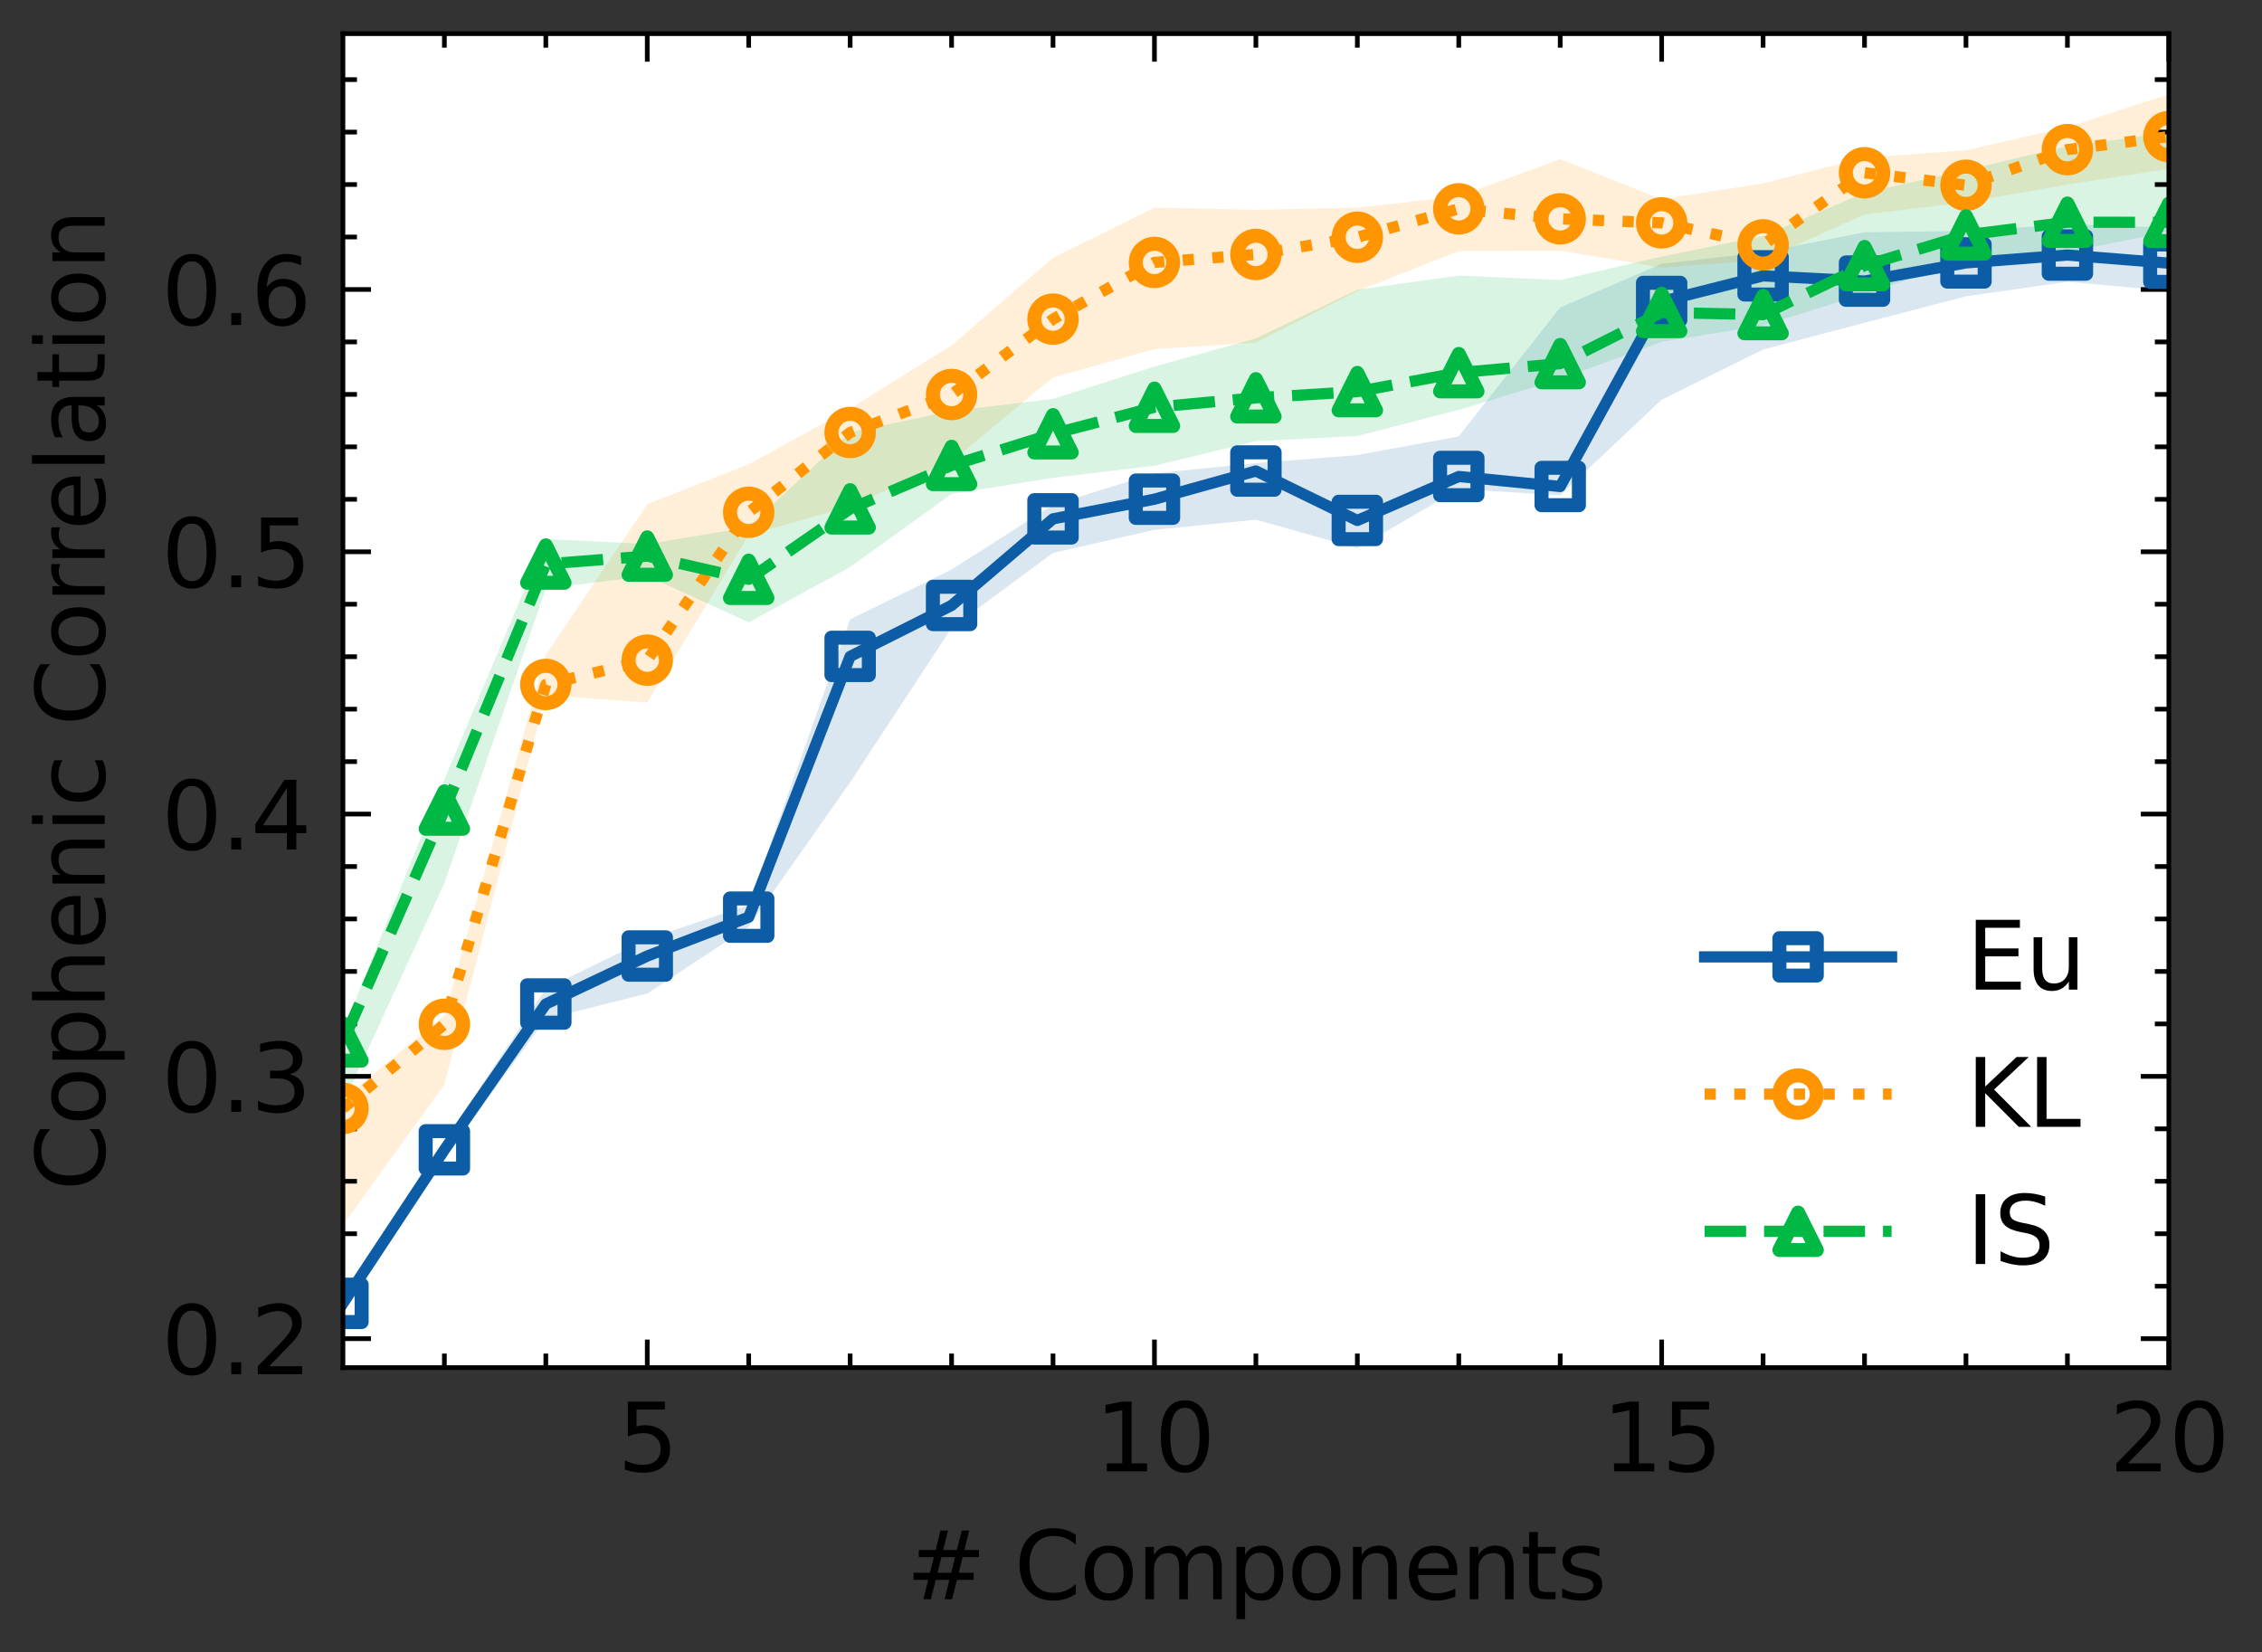 <?xml version="1.0" encoding="utf-8" standalone="no"?>
<!DOCTYPE svg PUBLIC "-//W3C//DTD SVG 1.1//EN"
  "http://www.w3.org/Graphics/SVG/1.1/DTD/svg11.dtd">
<svg height="176.751pt" version="1.1" viewBox="0 0 241.944 176.751" width="241.944pt" xmlns="http://www.w3.org/2000/svg" xmlns:xlink="http://www.w3.org/1999/xlink">
 <rect x="0" y="0" width="241.944" height="176.751" fill="#333333" stroke="none"/>
 <defs>
  <style type="text/css">*{stroke-linecap:butt;stroke-linejoin:round;}</style>
 </defs>
 <g id="figure_1">
  <g id="patch_1">
   <path d="M -0 176.751 
L 241.944 176.751 
L 241.944 0 
L -0 0 
z
" style="fill:none;"/>
  </g>
  <g id="axes_1">
   <g id="patch_2">
    <path d="M 36.681 146.295 
L 231.981 146.295 
L 231.981 3.6 
L 36.681 3.6 
z
" style="fill:#ffffff;"/>
   </g>
   <g id="PolyCollection_1">
    <path clip-path="url(#peface20aa7)" d="M 36.681 139.305 
L 36.681 139.809 
L 47.531 123.806 
L 58.381 109.002 
L 69.231 106.284 
L 80.081 99.125 
L 90.931 83.691 
L 101.781 67.161 
L 112.631 59.143 
L 123.481 56.679 
L 134.331 55.59 
L 145.181 58.644 
L 156.031 52.315 
L 166.881 52.978 
L 177.731 42.758 
L 188.581 37.389 
L 199.431 34.527 
L 210.281 31.695 
L 221.131 30.143 
L 231.981 31.129 
L 231.981 24.344 
L 231.981 24.344 
L 221.131 24.001 
L 210.281 24.708 
L 199.431 24.845 
L 188.581 26.981 
L 177.731 28.219 
L 166.881 32.889 
L 156.031 46.676 
L 145.181 48.683 
L 134.331 49.541 
L 123.481 50.638 
L 112.631 54.009 
L 101.781 60.918 
L 90.931 66.258 
L 80.081 96.811 
L 69.231 100.459 
L 58.381 105.763 
L 47.531 122.067 
L 36.681 139.305 
z
" style="fill:#0c5da5;fill-opacity:0.15;"/>
   </g>
   <g id="PolyCollection_2">
    <path clip-path="url(#peface20aa7)" d="M 36.681 117.612 
L 36.681 131.063 
L 47.531 116.009 
L 58.381 74.367 
L 69.231 75.154 
L 80.081 57.228 
L 90.931 54.153 
L 101.781 49.364 
L 112.631 40.377 
L 123.481 37.344 
L 134.331 36.642 
L 145.181 31.145 
L 156.031 26.85 
L 166.881 26.822 
L 177.731 28.625 
L 188.581 27.805 
L 199.431 22.936 
L 210.281 21.648 
L 221.131 19.747 
L 231.981 18.057 
L 231.981 10.086 
L 231.981 10.086 
L 221.131 13.597 
L 210.281 16.066 
L 199.431 16.86 
L 188.581 19.618 
L 177.731 21.308 
L 166.881 17.021 
L 156.031 20.998 
L 145.181 22.212 
L 134.331 22.44 
L 123.481 22.206 
L 112.631 27.566 
L 101.781 36.944 
L 90.931 43.698 
L 80.081 49.663 
L 69.231 53.937 
L 58.381 70.047 
L 47.531 108.618 
L 36.681 117.612 
z
" style="fill:#ff9500;fill-opacity:0.15;"/>
   </g>
   <g id="PolyCollection_3">
    <path clip-path="url(#peface20aa7)" d="M 36.681 110.303 
L 36.681 118.067 
L 47.531 94.475 
L 58.381 62.97 
L 69.231 61.611 
L 80.081 66.57 
L 90.931 60.665 
L 101.781 52.837 
L 112.631 51.113 
L 123.481 49.82 
L 134.331 47.193 
L 145.181 46.637 
L 156.031 43.844 
L 166.881 40.544 
L 177.731 36.563 
L 188.581 34.812 
L 199.431 31.435 
L 210.281 27.888 
L 221.131 26.968 
L 231.981 24.781 
L 231.981 14.205 
L 231.981 14.205 
L 221.131 15.632 
L 210.281 18.189 
L 199.431 20.612 
L 188.581 25.237 
L 177.731 27.436 
L 166.881 29.96 
L 156.031 29.479 
L 145.181 30.988 
L 134.331 36.197 
L 123.481 39.205 
L 112.631 42.672 
L 101.781 43.956 
L 90.931 46.235 
L 80.081 56.389 
L 69.231 58.196 
L 58.381 57.66 
L 47.531 83.36 
L 36.681 110.303 
z
" style="fill:#00b945;fill-opacity:0.15;"/>
   </g>
   <g id="matplotlib.axis_1">
    <g id="xtick_1">
     <g id="line2d_1">
      <defs>
       <path d="M 0 0 
L 0 -3 
" id="m7b2e18ce49" style="stroke:#000000;stroke-width:0.5;"/>
      </defs>
      <g>
       <use style="stroke:#000000;stroke-width:0.5;" x="69.231" xlink:href="#m7b2e18ce49" y="146.295"/>
      </g>
     </g>
     <g id="line2d_2">
      <defs>
       <path d="M 0 0 
L 0 3 
" id="m3bdbe323d6" style="stroke:#000000;stroke-width:0.5;"/>
      </defs>
      <g>
       <use style="stroke:#000000;stroke-width:0.5;" x="69.231" xlink:href="#m3bdbe323d6" y="3.6"/>
      </g>
     </g>
     <g id="text_1">
      <!-- 5 -->
      <g transform="translate(66.05 157.393)scale(0.1 -0.1)">
       <defs>
        <path d="M 691 4666 
L 3169 4666 
L 3169 4134 
L 1269 4134 
L 1269 2991 
Q 1406 3038 1543 3061 
Q 1681 3084 1819 3084 
Q 2600 3084 3056 2656 
Q 3513 2228 3513 1497 
Q 3513 744 3044 326 
Q 2575 -91 1722 -91 
Q 1428 -91 1123 -41 
Q 819 9 494 109 
L 494 744 
Q 775 591 1075 516 
Q 1375 441 1709 441 
Q 2250 441 2565 725 
Q 2881 1009 2881 1497 
Q 2881 1984 2565 2268 
Q 2250 2553 1709 2553 
Q 1456 2553 1204 2497 
Q 953 2441 691 2322 
L 691 4666 
z
" id="DejaVuSans-35" transform="scale(0.016)"/>
       </defs>
       <use xlink:href="#DejaVuSans-35"/>
      </g>
     </g>
    </g>
    <g id="xtick_2">
     <g id="line2d_3">
      <g>
       <use style="stroke:#000000;stroke-width:0.5;" x="123.481" xlink:href="#m7b2e18ce49" y="146.295"/>
      </g>
     </g>
     <g id="line2d_4">
      <g>
       <use style="stroke:#000000;stroke-width:0.5;" x="123.481" xlink:href="#m3bdbe323d6" y="3.6"/>
      </g>
     </g>
     <g id="text_2">
      <!-- 10 -->
      <g transform="translate(117.119 157.393)scale(0.1 -0.1)">
       <defs>
        <path d="M 794 531 
L 1825 531 
L 1825 4091 
L 703 3866 
L 703 4441 
L 1819 4666 
L 2450 4666 
L 2450 531 
L 3481 531 
L 3481 0 
L 794 0 
L 794 531 
z
" id="DejaVuSans-31" transform="scale(0.016)"/>
        <path d="M 2034 4250 
Q 1547 4250 1301 3770 
Q 1056 3291 1056 2328 
Q 1056 1369 1301 889 
Q 1547 409 2034 409 
Q 2525 409 2770 889 
Q 3016 1369 3016 2328 
Q 3016 3291 2770 3770 
Q 2525 4250 2034 4250 
z
M 2034 4750 
Q 2819 4750 3233 4129 
Q 3647 3509 3647 2328 
Q 3647 1150 3233 529 
Q 2819 -91 2034 -91 
Q 1250 -91 836 529 
Q 422 1150 422 2328 
Q 422 3509 836 4129 
Q 1250 4750 2034 4750 
z
" id="DejaVuSans-30" transform="scale(0.016)"/>
       </defs>
       <use xlink:href="#DejaVuSans-31"/>
       <use x="63.623" xlink:href="#DejaVuSans-30"/>
      </g>
     </g>
    </g>
    <g id="xtick_3">
     <g id="line2d_5">
      <g>
       <use style="stroke:#000000;stroke-width:0.5;" x="177.731" xlink:href="#m7b2e18ce49" y="146.295"/>
      </g>
     </g>
     <g id="line2d_6">
      <g>
       <use style="stroke:#000000;stroke-width:0.5;" x="177.731" xlink:href="#m3bdbe323d6" y="3.6"/>
      </g>
     </g>
     <g id="text_3">
      <!-- 15 -->
      <g transform="translate(171.369 157.393)scale(0.1 -0.1)">
       <use xlink:href="#DejaVuSans-31"/>
       <use x="63.623" xlink:href="#DejaVuSans-35"/>
      </g>
     </g>
    </g>
    <g id="xtick_4">
     <g id="line2d_7">
      <g>
       <use style="stroke:#000000;stroke-width:0.5;" x="231.981" xlink:href="#m7b2e18ce49" y="146.295"/>
      </g>
     </g>
     <g id="line2d_8">
      <g>
       <use style="stroke:#000000;stroke-width:0.5;" x="231.981" xlink:href="#m3bdbe323d6" y="3.6"/>
      </g>
     </g>
     <g id="text_4">
      <!-- 20 -->
      <g transform="translate(225.619 157.393)scale(0.1 -0.1)">
       <defs>
        <path d="M 1228 531 
L 3431 531 
L 3431 0 
L 469 0 
L 469 531 
Q 828 903 1448 1529 
Q 2069 2156 2228 2338 
Q 2531 2678 2651 2914 
Q 2772 3150 2772 3378 
Q 2772 3750 2511 3984 
Q 2250 4219 1831 4219 
Q 1534 4219 1204 4116 
Q 875 4013 500 3803 
L 500 4441 
Q 881 4594 1212 4672 
Q 1544 4750 1819 4750 
Q 2544 4750 2975 4387 
Q 3406 4025 3406 3419 
Q 3406 3131 3298 2873 
Q 3191 2616 2906 2266 
Q 2828 2175 2409 1742 
Q 1991 1309 1228 531 
z
" id="DejaVuSans-32" transform="scale(0.016)"/>
       </defs>
       <use xlink:href="#DejaVuSans-32"/>
       <use x="63.623" xlink:href="#DejaVuSans-30"/>
      </g>
     </g>
    </g>
    <g id="xtick_5">
     <g id="line2d_9">
      <defs>
       <path d="M 0 0 
L 0 -1.5 
" id="mabcb422666" style="stroke:#000000;stroke-width:0.5;"/>
      </defs>
      <g>
       <use style="stroke:#000000;stroke-width:0.5;" x="47.531" xlink:href="#mabcb422666" y="146.295"/>
      </g>
     </g>
     <g id="line2d_10">
      <defs>
       <path d="M 0 0 
L 0 1.5 
" id="m4436bb9149" style="stroke:#000000;stroke-width:0.5;"/>
      </defs>
      <g>
       <use style="stroke:#000000;stroke-width:0.5;" x="47.531" xlink:href="#m4436bb9149" y="3.6"/>
      </g>
     </g>
    </g>
    <g id="xtick_6">
     <g id="line2d_11">
      <g>
       <use style="stroke:#000000;stroke-width:0.5;" x="58.381" xlink:href="#mabcb422666" y="146.295"/>
      </g>
     </g>
     <g id="line2d_12">
      <g>
       <use style="stroke:#000000;stroke-width:0.5;" x="58.381" xlink:href="#m4436bb9149" y="3.6"/>
      </g>
     </g>
    </g>
    <g id="xtick_7">
     <g id="line2d_13">
      <g>
       <use style="stroke:#000000;stroke-width:0.5;" x="80.081" xlink:href="#mabcb422666" y="146.295"/>
      </g>
     </g>
     <g id="line2d_14">
      <g>
       <use style="stroke:#000000;stroke-width:0.5;" x="80.081" xlink:href="#m4436bb9149" y="3.6"/>
      </g>
     </g>
    </g>
    <g id="xtick_8">
     <g id="line2d_15">
      <g>
       <use style="stroke:#000000;stroke-width:0.5;" x="90.931" xlink:href="#mabcb422666" y="146.295"/>
      </g>
     </g>
     <g id="line2d_16">
      <g>
       <use style="stroke:#000000;stroke-width:0.5;" x="90.931" xlink:href="#m4436bb9149" y="3.6"/>
      </g>
     </g>
    </g>
    <g id="xtick_9">
     <g id="line2d_17">
      <g>
       <use style="stroke:#000000;stroke-width:0.5;" x="101.781" xlink:href="#mabcb422666" y="146.295"/>
      </g>
     </g>
     <g id="line2d_18">
      <g>
       <use style="stroke:#000000;stroke-width:0.5;" x="101.781" xlink:href="#m4436bb9149" y="3.6"/>
      </g>
     </g>
    </g>
    <g id="xtick_10">
     <g id="line2d_19">
      <g>
       <use style="stroke:#000000;stroke-width:0.5;" x="112.631" xlink:href="#mabcb422666" y="146.295"/>
      </g>
     </g>
     <g id="line2d_20">
      <g>
       <use style="stroke:#000000;stroke-width:0.5;" x="112.631" xlink:href="#m4436bb9149" y="3.6"/>
      </g>
     </g>
    </g>
    <g id="xtick_11">
     <g id="line2d_21">
      <g>
       <use style="stroke:#000000;stroke-width:0.5;" x="134.331" xlink:href="#mabcb422666" y="146.295"/>
      </g>
     </g>
     <g id="line2d_22">
      <g>
       <use style="stroke:#000000;stroke-width:0.5;" x="134.331" xlink:href="#m4436bb9149" y="3.6"/>
      </g>
     </g>
    </g>
    <g id="xtick_12">
     <g id="line2d_23">
      <g>
       <use style="stroke:#000000;stroke-width:0.5;" x="145.181" xlink:href="#mabcb422666" y="146.295"/>
      </g>
     </g>
     <g id="line2d_24">
      <g>
       <use style="stroke:#000000;stroke-width:0.5;" x="145.181" xlink:href="#m4436bb9149" y="3.6"/>
      </g>
     </g>
    </g>
    <g id="xtick_13">
     <g id="line2d_25">
      <g>
       <use style="stroke:#000000;stroke-width:0.5;" x="156.031" xlink:href="#mabcb422666" y="146.295"/>
      </g>
     </g>
     <g id="line2d_26">
      <g>
       <use style="stroke:#000000;stroke-width:0.5;" x="156.031" xlink:href="#m4436bb9149" y="3.6"/>
      </g>
     </g>
    </g>
    <g id="xtick_14">
     <g id="line2d_27">
      <g>
       <use style="stroke:#000000;stroke-width:0.5;" x="166.881" xlink:href="#mabcb422666" y="146.295"/>
      </g>
     </g>
     <g id="line2d_28">
      <g>
       <use style="stroke:#000000;stroke-width:0.5;" x="166.881" xlink:href="#m4436bb9149" y="3.6"/>
      </g>
     </g>
    </g>
    <g id="xtick_15">
     <g id="line2d_29">
      <g>
       <use style="stroke:#000000;stroke-width:0.5;" x="188.581" xlink:href="#mabcb422666" y="146.295"/>
      </g>
     </g>
     <g id="line2d_30">
      <g>
       <use style="stroke:#000000;stroke-width:0.5;" x="188.581" xlink:href="#m4436bb9149" y="3.6"/>
      </g>
     </g>
    </g>
    <g id="xtick_16">
     <g id="line2d_31">
      <g>
       <use style="stroke:#000000;stroke-width:0.5;" x="199.431" xlink:href="#mabcb422666" y="146.295"/>
      </g>
     </g>
     <g id="line2d_32">
      <g>
       <use style="stroke:#000000;stroke-width:0.5;" x="199.431" xlink:href="#m4436bb9149" y="3.6"/>
      </g>
     </g>
    </g>
    <g id="xtick_17">
     <g id="line2d_33">
      <g>
       <use style="stroke:#000000;stroke-width:0.5;" x="210.281" xlink:href="#mabcb422666" y="146.295"/>
      </g>
     </g>
     <g id="line2d_34">
      <g>
       <use style="stroke:#000000;stroke-width:0.5;" x="210.281" xlink:href="#m4436bb9149" y="3.6"/>
      </g>
     </g>
    </g>
    <g id="xtick_18">
     <g id="line2d_35">
      <g>
       <use style="stroke:#000000;stroke-width:0.5;" x="221.131" xlink:href="#mabcb422666" y="146.295"/>
      </g>
     </g>
     <g id="line2d_36">
      <g>
       <use style="stroke:#000000;stroke-width:0.5;" x="221.131" xlink:href="#m4436bb9149" y="3.6"/>
      </g>
     </g>
    </g>
    <g id="text_5">
     <!-- # Components -->
     <g transform="translate(96.919 171.072)scale(0.1 -0.1)">
      <defs>
       <path d="M 3272 2816 
L 2363 2816 
L 2100 1772 
L 3016 1772 
L 3272 2816 
z
M 2803 4594 
L 2478 3297 
L 3391 3297 
L 3719 4594 
L 4219 4594 
L 3897 3297 
L 4872 3297 
L 4872 2816 
L 3775 2816 
L 3519 1772 
L 4513 1772 
L 4513 1294 
L 3397 1294 
L 3072 0 
L 2572 0 
L 2894 1294 
L 1978 1294 
L 1656 0 
L 1153 0 
L 1478 1294 
L 494 1294 
L 494 1772 
L 1594 1772 
L 1856 2816 
L 850 2816 
L 850 3297 
L 1978 3297 
L 2297 4594 
L 2803 4594 
z
" id="DejaVuSans-23" transform="scale(0.016)"/>
       <path id="DejaVuSans-20" transform="scale(0.016)"/>
       <path d="M 4122 4306 
L 4122 3641 
Q 3803 3938 3442 4084 
Q 3081 4231 2675 4231 
Q 1875 4231 1450 3742 
Q 1025 3253 1025 2328 
Q 1025 1406 1450 917 
Q 1875 428 2675 428 
Q 3081 428 3442 575 
Q 3803 722 4122 1019 
L 4122 359 
Q 3791 134 3420 21 
Q 3050 -91 2638 -91 
Q 1578 -91 968 557 
Q 359 1206 359 2328 
Q 359 3453 968 4101 
Q 1578 4750 2638 4750 
Q 3056 4750 3426 4639 
Q 3797 4528 4122 4306 
z
" id="DejaVuSans-43" transform="scale(0.016)"/>
       <path d="M 1959 3097 
Q 1497 3097 1228 2736 
Q 959 2375 959 1747 
Q 959 1119 1226 758 
Q 1494 397 1959 397 
Q 2419 397 2687 759 
Q 2956 1122 2956 1747 
Q 2956 2369 2687 2733 
Q 2419 3097 1959 3097 
z
M 1959 3584 
Q 2709 3584 3137 3096 
Q 3566 2609 3566 1747 
Q 3566 888 3137 398 
Q 2709 -91 1959 -91 
Q 1206 -91 779 398 
Q 353 888 353 1747 
Q 353 2609 779 3096 
Q 1206 3584 1959 3584 
z
" id="DejaVuSans-6f" transform="scale(0.016)"/>
       <path d="M 3328 2828 
Q 3544 3216 3844 3400 
Q 4144 3584 4550 3584 
Q 5097 3584 5394 3201 
Q 5691 2819 5691 2113 
L 5691 0 
L 5113 0 
L 5113 2094 
Q 5113 2597 4934 2840 
Q 4756 3084 4391 3084 
Q 3944 3084 3684 2787 
Q 3425 2491 3425 1978 
L 3425 0 
L 2847 0 
L 2847 2094 
Q 2847 2600 2669 2842 
Q 2491 3084 2119 3084 
Q 1678 3084 1418 2786 
Q 1159 2488 1159 1978 
L 1159 0 
L 581 0 
L 581 3500 
L 1159 3500 
L 1159 2956 
Q 1356 3278 1631 3431 
Q 1906 3584 2284 3584 
Q 2666 3584 2933 3390 
Q 3200 3197 3328 2828 
z
" id="DejaVuSans-6d" transform="scale(0.016)"/>
       <path d="M 1159 525 
L 1159 -1331 
L 581 -1331 
L 581 3500 
L 1159 3500 
L 1159 2969 
Q 1341 3281 1617 3432 
Q 1894 3584 2278 3584 
Q 2916 3584 3314 3078 
Q 3713 2572 3713 1747 
Q 3713 922 3314 415 
Q 2916 -91 2278 -91 
Q 1894 -91 1617 61 
Q 1341 213 1159 525 
z
M 3116 1747 
Q 3116 2381 2855 2742 
Q 2594 3103 2138 3103 
Q 1681 3103 1420 2742 
Q 1159 2381 1159 1747 
Q 1159 1113 1420 752 
Q 1681 391 2138 391 
Q 2594 391 2855 752 
Q 3116 1113 3116 1747 
z
" id="DejaVuSans-70" transform="scale(0.016)"/>
       <path d="M 3513 2113 
L 3513 0 
L 2938 0 
L 2938 2094 
Q 2938 2591 2744 2837 
Q 2550 3084 2163 3084 
Q 1697 3084 1428 2787 
Q 1159 2491 1159 1978 
L 1159 0 
L 581 0 
L 581 3500 
L 1159 3500 
L 1159 2956 
Q 1366 3272 1645 3428 
Q 1925 3584 2291 3584 
Q 2894 3584 3203 3211 
Q 3513 2838 3513 2113 
z
" id="DejaVuSans-6e" transform="scale(0.016)"/>
       <path d="M 3597 1894 
L 3597 1613 
L 953 1613 
Q 991 1019 1311 708 
Q 1631 397 2203 397 
Q 2534 397 2845 478 
Q 3156 559 3463 722 
L 3463 178 
Q 3153 47 2828 -22 
Q 2503 -91 2169 -91 
Q 1331 -91 842 396 
Q 353 884 353 1716 
Q 353 2575 817 3079 
Q 1281 3584 2069 3584 
Q 2775 3584 3186 3129 
Q 3597 2675 3597 1894 
z
M 3022 2063 
Q 3016 2534 2758 2815 
Q 2500 3097 2075 3097 
Q 1594 3097 1305 2825 
Q 1016 2553 972 2059 
L 3022 2063 
z
" id="DejaVuSans-65" transform="scale(0.016)"/>
       <path d="M 1172 4494 
L 1172 3500 
L 2356 3500 
L 2356 3053 
L 1172 3053 
L 1172 1153 
Q 1172 725 1289 603 
Q 1406 481 1766 481 
L 2356 481 
L 2356 0 
L 1766 0 
Q 1100 0 847 248 
Q 594 497 594 1153 
L 594 3053 
L 172 3053 
L 172 3500 
L 594 3500 
L 594 4494 
L 1172 4494 
z
" id="DejaVuSans-74" transform="scale(0.016)"/>
       <path d="M 2834 3397 
L 2834 2853 
Q 2591 2978 2328 3040 
Q 2066 3103 1784 3103 
Q 1356 3103 1142 2972 
Q 928 2841 928 2578 
Q 928 2378 1081 2264 
Q 1234 2150 1697 2047 
L 1894 2003 
Q 2506 1872 2764 1633 
Q 3022 1394 3022 966 
Q 3022 478 2636 193 
Q 2250 -91 1575 -91 
Q 1294 -91 989 -36 
Q 684 19 347 128 
L 347 722 
Q 666 556 975 473 
Q 1284 391 1588 391 
Q 1994 391 2212 530 
Q 2431 669 2431 922 
Q 2431 1156 2273 1281 
Q 2116 1406 1581 1522 
L 1381 1569 
Q 847 1681 609 1914 
Q 372 2147 372 2553 
Q 372 3047 722 3315 
Q 1072 3584 1716 3584 
Q 2034 3584 2315 3537 
Q 2597 3491 2834 3397 
z
" id="DejaVuSans-73" transform="scale(0.016)"/>
      </defs>
      <use xlink:href="#DejaVuSans-23"/>
      <use x="83.789" xlink:href="#DejaVuSans-20"/>
      <use x="115.576" xlink:href="#DejaVuSans-43"/>
      <use x="185.4" xlink:href="#DejaVuSans-6f"/>
      <use x="246.582" xlink:href="#DejaVuSans-6d"/>
      <use x="343.994" xlink:href="#DejaVuSans-70"/>
      <use x="407.471" xlink:href="#DejaVuSans-6f"/>
      <use x="468.652" xlink:href="#DejaVuSans-6e"/>
      <use x="532.031" xlink:href="#DejaVuSans-65"/>
      <use x="593.555" xlink:href="#DejaVuSans-6e"/>
      <use x="656.934" xlink:href="#DejaVuSans-74"/>
      <use x="696.143" xlink:href="#DejaVuSans-73"/>
     </g>
    </g>
   </g>
   <g id="matplotlib.axis_2">
    <g id="ytick_1">
     <g id="line2d_37">
      <defs>
       <path d="M 0 0 
L 3 0 
" id="m0b628c4da3" style="stroke:#000000;stroke-width:0.5;"/>
      </defs>
      <g>
       <use style="stroke:#000000;stroke-width:0.5;" x="36.681" xlink:href="#m0b628c4da3" y="143.199"/>
      </g>
     </g>
     <g id="line2d_38">
      <defs>
       <path d="M 0 0 
L -3 0 
" id="m4d933064b1" style="stroke:#000000;stroke-width:0.5;"/>
      </defs>
      <g>
       <use style="stroke:#000000;stroke-width:0.5;" x="231.981" xlink:href="#m4d933064b1" y="143.199"/>
      </g>
     </g>
     <g id="text_6">
      <!-- 0.2 -->
      <g transform="translate(17.278 146.998)scale(0.1 -0.1)">
       <defs>
        <path d="M 684 794 
L 1344 794 
L 1344 0 
L 684 0 
L 684 794 
z
" id="DejaVuSans-2e" transform="scale(0.016)"/>
       </defs>
       <use xlink:href="#DejaVuSans-30"/>
       <use x="63.623" xlink:href="#DejaVuSans-2e"/>
       <use x="95.41" xlink:href="#DejaVuSans-32"/>
      </g>
     </g>
    </g>
    <g id="ytick_2">
     <g id="line2d_39">
      <g>
       <use style="stroke:#000000;stroke-width:0.5;" x="36.681" xlink:href="#m0b628c4da3" y="115.14"/>
      </g>
     </g>
     <g id="line2d_40">
      <g>
       <use style="stroke:#000000;stroke-width:0.5;" x="231.981" xlink:href="#m4d933064b1" y="115.14"/>
      </g>
     </g>
     <g id="text_7">
      <!-- 0.3 -->
      <g transform="translate(17.278 118.939)scale(0.1 -0.1)">
       <defs>
        <path d="M 2597 2516 
Q 3050 2419 3304 2112 
Q 3559 1806 3559 1356 
Q 3559 666 3084 287 
Q 2609 -91 1734 -91 
Q 1441 -91 1130 -33 
Q 819 25 488 141 
L 488 750 
Q 750 597 1062 519 
Q 1375 441 1716 441 
Q 2309 441 2620 675 
Q 2931 909 2931 1356 
Q 2931 1769 2642 2001 
Q 2353 2234 1838 2234 
L 1294 2234 
L 1294 2753 
L 1863 2753 
Q 2328 2753 2575 2939 
Q 2822 3125 2822 3475 
Q 2822 3834 2567 4026 
Q 2313 4219 1838 4219 
Q 1578 4219 1281 4162 
Q 984 4106 628 3988 
L 628 4550 
Q 988 4650 1302 4700 
Q 1616 4750 1894 4750 
Q 2613 4750 3031 4423 
Q 3450 4097 3450 3541 
Q 3450 3153 3228 2886 
Q 3006 2619 2597 2516 
z
" id="DejaVuSans-33" transform="scale(0.016)"/>
       </defs>
       <use xlink:href="#DejaVuSans-30"/>
       <use x="63.623" xlink:href="#DejaVuSans-2e"/>
       <use x="95.41" xlink:href="#DejaVuSans-33"/>
      </g>
     </g>
    </g>
    <g id="ytick_3">
     <g id="line2d_41">
      <g>
       <use style="stroke:#000000;stroke-width:0.5;" x="36.681" xlink:href="#m0b628c4da3" y="87.081"/>
      </g>
     </g>
     <g id="line2d_42">
      <g>
       <use style="stroke:#000000;stroke-width:0.5;" x="231.981" xlink:href="#m4d933064b1" y="87.081"/>
      </g>
     </g>
     <g id="text_8">
      <!-- 0.4 -->
      <g transform="translate(17.278 90.88)scale(0.1 -0.1)">
       <defs>
        <path d="M 2419 4116 
L 825 1625 
L 2419 1625 
L 2419 4116 
z
M 2253 4666 
L 3047 4666 
L 3047 1625 
L 3713 1625 
L 3713 1100 
L 3047 1100 
L 3047 0 
L 2419 0 
L 2419 1100 
L 313 1100 
L 313 1709 
L 2253 4666 
z
" id="DejaVuSans-34" transform="scale(0.016)"/>
       </defs>
       <use xlink:href="#DejaVuSans-30"/>
       <use x="63.623" xlink:href="#DejaVuSans-2e"/>
       <use x="95.41" xlink:href="#DejaVuSans-34"/>
      </g>
     </g>
    </g>
    <g id="ytick_4">
     <g id="line2d_43">
      <g>
       <use style="stroke:#000000;stroke-width:0.5;" x="36.681" xlink:href="#m0b628c4da3" y="59.023"/>
      </g>
     </g>
     <g id="line2d_44">
      <g>
       <use style="stroke:#000000;stroke-width:0.5;" x="231.981" xlink:href="#m4d933064b1" y="59.023"/>
      </g>
     </g>
     <g id="text_9">
      <!-- 0.5 -->
      <g transform="translate(17.278 62.822)scale(0.1 -0.1)">
       <use xlink:href="#DejaVuSans-30"/>
       <use x="63.623" xlink:href="#DejaVuSans-2e"/>
       <use x="95.41" xlink:href="#DejaVuSans-35"/>
      </g>
     </g>
    </g>
    <g id="ytick_5">
     <g id="line2d_45">
      <g>
       <use style="stroke:#000000;stroke-width:0.5;" x="36.681" xlink:href="#m0b628c4da3" y="30.964"/>
      </g>
     </g>
     <g id="line2d_46">
      <g>
       <use style="stroke:#000000;stroke-width:0.5;" x="231.981" xlink:href="#m4d933064b1" y="30.964"/>
      </g>
     </g>
     <g id="text_10">
      <!-- 0.6 -->
      <g transform="translate(17.278 34.763)scale(0.1 -0.1)">
       <defs>
        <path d="M 2113 2584 
Q 1688 2584 1439 2293 
Q 1191 2003 1191 1497 
Q 1191 994 1439 701 
Q 1688 409 2113 409 
Q 2538 409 2786 701 
Q 3034 994 3034 1497 
Q 3034 2003 2786 2293 
Q 2538 2584 2113 2584 
z
M 3366 4563 
L 3366 3988 
Q 3128 4100 2886 4159 
Q 2644 4219 2406 4219 
Q 1781 4219 1451 3797 
Q 1122 3375 1075 2522 
Q 1259 2794 1537 2939 
Q 1816 3084 2150 3084 
Q 2853 3084 3261 2657 
Q 3669 2231 3669 1497 
Q 3669 778 3244 343 
Q 2819 -91 2113 -91 
Q 1303 -91 875 529 
Q 447 1150 447 2328 
Q 447 3434 972 4092 
Q 1497 4750 2381 4750 
Q 2619 4750 2861 4703 
Q 3103 4656 3366 4563 
z
" id="DejaVuSans-36" transform="scale(0.016)"/>
       </defs>
       <use xlink:href="#DejaVuSans-30"/>
       <use x="63.623" xlink:href="#DejaVuSans-2e"/>
       <use x="95.41" xlink:href="#DejaVuSans-36"/>
      </g>
     </g>
    </g>
    <g id="ytick_6">
     <g id="line2d_47">
      <defs>
       <path d="M 0 0 
L 1.5 0 
" id="m5ac02712e1" style="stroke:#000000;stroke-width:0.5;"/>
      </defs>
      <g>
       <use style="stroke:#000000;stroke-width:0.5;" x="36.681" xlink:href="#m5ac02712e1" y="137.587"/>
      </g>
     </g>
     <g id="line2d_48">
      <defs>
       <path d="M 0 0 
L -1.5 0 
" id="ma083315a28" style="stroke:#000000;stroke-width:0.5;"/>
      </defs>
      <g>
       <use style="stroke:#000000;stroke-width:0.5;" x="231.981" xlink:href="#ma083315a28" y="137.587"/>
      </g>
     </g>
    </g>
    <g id="ytick_7">
     <g id="line2d_49">
      <g>
       <use style="stroke:#000000;stroke-width:0.5;" x="36.681" xlink:href="#m5ac02712e1" y="131.975"/>
      </g>
     </g>
     <g id="line2d_50">
      <g>
       <use style="stroke:#000000;stroke-width:0.5;" x="231.981" xlink:href="#ma083315a28" y="131.975"/>
      </g>
     </g>
    </g>
    <g id="ytick_8">
     <g id="line2d_51">
      <g>
       <use style="stroke:#000000;stroke-width:0.5;" x="36.681" xlink:href="#m5ac02712e1" y="126.363"/>
      </g>
     </g>
     <g id="line2d_52">
      <g>
       <use style="stroke:#000000;stroke-width:0.5;" x="231.981" xlink:href="#ma083315a28" y="126.363"/>
      </g>
     </g>
    </g>
    <g id="ytick_9">
     <g id="line2d_53">
      <g>
       <use style="stroke:#000000;stroke-width:0.5;" x="36.681" xlink:href="#m5ac02712e1" y="120.752"/>
      </g>
     </g>
     <g id="line2d_54">
      <g>
       <use style="stroke:#000000;stroke-width:0.5;" x="231.981" xlink:href="#ma083315a28" y="120.752"/>
      </g>
     </g>
    </g>
    <g id="ytick_10">
     <g id="line2d_55">
      <g>
       <use style="stroke:#000000;stroke-width:0.5;" x="36.681" xlink:href="#m5ac02712e1" y="109.528"/>
      </g>
     </g>
     <g id="line2d_56">
      <g>
       <use style="stroke:#000000;stroke-width:0.5;" x="231.981" xlink:href="#ma083315a28" y="109.528"/>
      </g>
     </g>
    </g>
    <g id="ytick_11">
     <g id="line2d_57">
      <g>
       <use style="stroke:#000000;stroke-width:0.5;" x="36.681" xlink:href="#m5ac02712e1" y="103.916"/>
      </g>
     </g>
     <g id="line2d_58">
      <g>
       <use style="stroke:#000000;stroke-width:0.5;" x="231.981" xlink:href="#ma083315a28" y="103.916"/>
      </g>
     </g>
    </g>
    <g id="ytick_12">
     <g id="line2d_59">
      <g>
       <use style="stroke:#000000;stroke-width:0.5;" x="36.681" xlink:href="#m5ac02712e1" y="98.305"/>
      </g>
     </g>
     <g id="line2d_60">
      <g>
       <use style="stroke:#000000;stroke-width:0.5;" x="231.981" xlink:href="#ma083315a28" y="98.305"/>
      </g>
     </g>
    </g>
    <g id="ytick_13">
     <g id="line2d_61">
      <g>
       <use style="stroke:#000000;stroke-width:0.5;" x="36.681" xlink:href="#m5ac02712e1" y="92.693"/>
      </g>
     </g>
     <g id="line2d_62">
      <g>
       <use style="stroke:#000000;stroke-width:0.5;" x="231.981" xlink:href="#ma083315a28" y="92.693"/>
      </g>
     </g>
    </g>
    <g id="ytick_14">
     <g id="line2d_63">
      <g>
       <use style="stroke:#000000;stroke-width:0.5;" x="36.681" xlink:href="#m5ac02712e1" y="81.469"/>
      </g>
     </g>
     <g id="line2d_64">
      <g>
       <use style="stroke:#000000;stroke-width:0.5;" x="231.981" xlink:href="#ma083315a28" y="81.469"/>
      </g>
     </g>
    </g>
    <g id="ytick_15">
     <g id="line2d_65">
      <g>
       <use style="stroke:#000000;stroke-width:0.5;" x="36.681" xlink:href="#m5ac02712e1" y="75.858"/>
      </g>
     </g>
     <g id="line2d_66">
      <g>
       <use style="stroke:#000000;stroke-width:0.5;" x="231.981" xlink:href="#ma083315a28" y="75.858"/>
      </g>
     </g>
    </g>
    <g id="ytick_16">
     <g id="line2d_67">
      <g>
       <use style="stroke:#000000;stroke-width:0.5;" x="36.681" xlink:href="#m5ac02712e1" y="70.246"/>
      </g>
     </g>
     <g id="line2d_68">
      <g>
       <use style="stroke:#000000;stroke-width:0.5;" x="231.981" xlink:href="#ma083315a28" y="70.246"/>
      </g>
     </g>
    </g>
    <g id="ytick_17">
     <g id="line2d_69">
      <g>
       <use style="stroke:#000000;stroke-width:0.5;" x="36.681" xlink:href="#m5ac02712e1" y="64.634"/>
      </g>
     </g>
     <g id="line2d_70">
      <g>
       <use style="stroke:#000000;stroke-width:0.5;" x="231.981" xlink:href="#ma083315a28" y="64.634"/>
      </g>
     </g>
    </g>
    <g id="ytick_18">
     <g id="line2d_71">
      <g>
       <use style="stroke:#000000;stroke-width:0.5;" x="36.681" xlink:href="#m5ac02712e1" y="53.411"/>
      </g>
     </g>
     <g id="line2d_72">
      <g>
       <use style="stroke:#000000;stroke-width:0.5;" x="231.981" xlink:href="#ma083315a28" y="53.411"/>
      </g>
     </g>
    </g>
    <g id="ytick_19">
     <g id="line2d_73">
      <g>
       <use style="stroke:#000000;stroke-width:0.5;" x="36.681" xlink:href="#m5ac02712e1" y="47.799"/>
      </g>
     </g>
     <g id="line2d_74">
      <g>
       <use style="stroke:#000000;stroke-width:0.5;" x="231.981" xlink:href="#ma083315a28" y="47.799"/>
      </g>
     </g>
    </g>
    <g id="ytick_20">
     <g id="line2d_75">
      <g>
       <use style="stroke:#000000;stroke-width:0.5;" x="36.681" xlink:href="#m5ac02712e1" y="42.187"/>
      </g>
     </g>
     <g id="line2d_76">
      <g>
       <use style="stroke:#000000;stroke-width:0.5;" x="231.981" xlink:href="#ma083315a28" y="42.187"/>
      </g>
     </g>
    </g>
    <g id="ytick_21">
     <g id="line2d_77">
      <g>
       <use style="stroke:#000000;stroke-width:0.5;" x="36.681" xlink:href="#m5ac02712e1" y="36.576"/>
      </g>
     </g>
     <g id="line2d_78">
      <g>
       <use style="stroke:#000000;stroke-width:0.5;" x="231.981" xlink:href="#ma083315a28" y="36.576"/>
      </g>
     </g>
    </g>
    <g id="ytick_22">
     <g id="line2d_79">
      <g>
       <use style="stroke:#000000;stroke-width:0.5;" x="36.681" xlink:href="#m5ac02712e1" y="25.352"/>
      </g>
     </g>
     <g id="line2d_80">
      <g>
       <use style="stroke:#000000;stroke-width:0.5;" x="231.981" xlink:href="#ma083315a28" y="25.352"/>
      </g>
     </g>
    </g>
    <g id="ytick_23">
     <g id="line2d_81">
      <g>
       <use style="stroke:#000000;stroke-width:0.5;" x="36.681" xlink:href="#m5ac02712e1" y="19.74"/>
      </g>
     </g>
     <g id="line2d_82">
      <g>
       <use style="stroke:#000000;stroke-width:0.5;" x="231.981" xlink:href="#ma083315a28" y="19.74"/>
      </g>
     </g>
    </g>
    <g id="ytick_24">
     <g id="line2d_83">
      <g>
       <use style="stroke:#000000;stroke-width:0.5;" x="36.681" xlink:href="#m5ac02712e1" y="14.129"/>
      </g>
     </g>
     <g id="line2d_84">
      <g>
       <use style="stroke:#000000;stroke-width:0.5;" x="231.981" xlink:href="#ma083315a28" y="14.129"/>
      </g>
     </g>
    </g>
    <g id="ytick_25">
     <g id="line2d_85">
      <g>
       <use style="stroke:#000000;stroke-width:0.5;" x="36.681" xlink:href="#m5ac02712e1" y="8.517"/>
      </g>
     </g>
     <g id="line2d_86">
      <g>
       <use style="stroke:#000000;stroke-width:0.5;" x="231.981" xlink:href="#ma083315a28" y="8.517"/>
      </g>
     </g>
    </g>
    <g id="text_11">
     <!-- Cophenic Correlation -->
     <g transform="translate(11.198 127.383)rotate(-90)scale(0.1 -0.1)">
      <defs>
       <path d="M 3513 2113 
L 3513 0 
L 2938 0 
L 2938 2094 
Q 2938 2591 2744 2837 
Q 2550 3084 2163 3084 
Q 1697 3084 1428 2787 
Q 1159 2491 1159 1978 
L 1159 0 
L 581 0 
L 581 4863 
L 1159 4863 
L 1159 2956 
Q 1366 3272 1645 3428 
Q 1925 3584 2291 3584 
Q 2894 3584 3203 3211 
Q 3513 2838 3513 2113 
z
" id="DejaVuSans-68" transform="scale(0.016)"/>
       <path d="M 603 3500 
L 1178 3500 
L 1178 0 
L 603 0 
L 603 3500 
z
M 603 4863 
L 1178 4863 
L 1178 4134 
L 603 4134 
L 603 4863 
z
" id="DejaVuSans-69" transform="scale(0.016)"/>
       <path d="M 3122 3366 
L 3122 2828 
Q 2878 2963 2633 3030 
Q 2388 3097 2138 3097 
Q 1578 3097 1268 2742 
Q 959 2388 959 1747 
Q 959 1106 1268 751 
Q 1578 397 2138 397 
Q 2388 397 2633 464 
Q 2878 531 3122 666 
L 3122 134 
Q 2881 22 2623 -34 
Q 2366 -91 2075 -91 
Q 1284 -91 818 406 
Q 353 903 353 1747 
Q 353 2603 823 3093 
Q 1294 3584 2113 3584 
Q 2378 3584 2631 3529 
Q 2884 3475 3122 3366 
z
" id="DejaVuSans-63" transform="scale(0.016)"/>
       <path d="M 2631 2963 
Q 2534 3019 2420 3045 
Q 2306 3072 2169 3072 
Q 1681 3072 1420 2755 
Q 1159 2438 1159 1844 
L 1159 0 
L 581 0 
L 581 3500 
L 1159 3500 
L 1159 2956 
Q 1341 3275 1631 3429 
Q 1922 3584 2338 3584 
Q 2397 3584 2469 3576 
Q 2541 3569 2628 3553 
L 2631 2963 
z
" id="DejaVuSans-72" transform="scale(0.016)"/>
       <path d="M 603 4863 
L 1178 4863 
L 1178 0 
L 603 0 
L 603 4863 
z
" id="DejaVuSans-6c" transform="scale(0.016)"/>
       <path d="M 2194 1759 
Q 1497 1759 1228 1600 
Q 959 1441 959 1056 
Q 959 750 1161 570 
Q 1363 391 1709 391 
Q 2188 391 2477 730 
Q 2766 1069 2766 1631 
L 2766 1759 
L 2194 1759 
z
M 3341 1997 
L 3341 0 
L 2766 0 
L 2766 531 
Q 2569 213 2275 61 
Q 1981 -91 1556 -91 
Q 1019 -91 701 211 
Q 384 513 384 1019 
Q 384 1609 779 1909 
Q 1175 2209 1959 2209 
L 2766 2209 
L 2766 2266 
Q 2766 2663 2505 2880 
Q 2244 3097 1772 3097 
Q 1472 3097 1187 3025 
Q 903 2953 641 2809 
L 641 3341 
Q 956 3463 1253 3523 
Q 1550 3584 1831 3584 
Q 2591 3584 2966 3190 
Q 3341 2797 3341 1997 
z
" id="DejaVuSans-61" transform="scale(0.016)"/>
      </defs>
      <use xlink:href="#DejaVuSans-43"/>
      <use x="69.824" xlink:href="#DejaVuSans-6f"/>
      <use x="131.006" xlink:href="#DejaVuSans-70"/>
      <use x="194.482" xlink:href="#DejaVuSans-68"/>
      <use x="257.861" xlink:href="#DejaVuSans-65"/>
      <use x="319.385" xlink:href="#DejaVuSans-6e"/>
      <use x="382.764" xlink:href="#DejaVuSans-69"/>
      <use x="410.547" xlink:href="#DejaVuSans-63"/>
      <use x="465.527" xlink:href="#DejaVuSans-20"/>
      <use x="497.314" xlink:href="#DejaVuSans-43"/>
      <use x="567.139" xlink:href="#DejaVuSans-6f"/>
      <use x="628.32" xlink:href="#DejaVuSans-72"/>
      <use x="667.684" xlink:href="#DejaVuSans-72"/>
      <use x="706.547" xlink:href="#DejaVuSans-65"/>
      <use x="768.07" xlink:href="#DejaVuSans-6c"/>
      <use x="795.854" xlink:href="#DejaVuSans-61"/>
      <use x="857.133" xlink:href="#DejaVuSans-74"/>
      <use x="896.342" xlink:href="#DejaVuSans-69"/>
      <use x="924.125" xlink:href="#DejaVuSans-6f"/>
      <use x="985.307" xlink:href="#DejaVuSans-6e"/>
     </g>
    </g>
   </g>
   <g id="line2d_87">
    <path clip-path="url(#peface20aa7)" d="M 36.681 139.42 
L 47.531 122.997 
L 58.381 107.4 
L 69.231 102.266 
L 80.081 98.108 
L 90.931 70.217 
L 101.781 64.766 
L 112.631 55.501 
L 123.481 53.398 
L 134.331 50.385 
L 145.181 55.672 
L 156.031 50.971 
L 166.881 52.042 
L 177.731 32.251 
L 188.581 29.506 
L 199.431 30.07 
L 210.281 28.124 
L 221.131 27.282 
L 231.981 28.152 
" style="fill:none;stroke:#0c5da5;stroke-linecap:square;stroke-width:1.2;"/>
    <defs>
     <path d="M -2 2 
L 2 2 
L 2 -2 
L -2 -2 
z
" id="mfe64b4eec1" style="stroke:#0c5da5;stroke-linejoin:miter;stroke-width:1.5;"/>
    </defs>
    <g clip-path="url(#peface20aa7)">
     <use style="fill-opacity:0;stroke:#0c5da5;stroke-linejoin:miter;stroke-width:1.5;" x="36.681" xlink:href="#mfe64b4eec1" y="139.42"/>
     <use style="fill-opacity:0;stroke:#0c5da5;stroke-linejoin:miter;stroke-width:1.5;" x="47.531" xlink:href="#mfe64b4eec1" y="122.997"/>
     <use style="fill-opacity:0;stroke:#0c5da5;stroke-linejoin:miter;stroke-width:1.5;" x="58.381" xlink:href="#mfe64b4eec1" y="107.4"/>
     <use style="fill-opacity:0;stroke:#0c5da5;stroke-linejoin:miter;stroke-width:1.5;" x="69.231" xlink:href="#mfe64b4eec1" y="102.266"/>
     <use style="fill-opacity:0;stroke:#0c5da5;stroke-linejoin:miter;stroke-width:1.5;" x="80.081" xlink:href="#mfe64b4eec1" y="98.108"/>
     <use style="fill-opacity:0;stroke:#0c5da5;stroke-linejoin:miter;stroke-width:1.5;" x="90.931" xlink:href="#mfe64b4eec1" y="70.217"/>
     <use style="fill-opacity:0;stroke:#0c5da5;stroke-linejoin:miter;stroke-width:1.5;" x="101.781" xlink:href="#mfe64b4eec1" y="64.766"/>
     <use style="fill-opacity:0;stroke:#0c5da5;stroke-linejoin:miter;stroke-width:1.5;" x="112.631" xlink:href="#mfe64b4eec1" y="55.501"/>
     <use style="fill-opacity:0;stroke:#0c5da5;stroke-linejoin:miter;stroke-width:1.5;" x="123.481" xlink:href="#mfe64b4eec1" y="53.398"/>
     <use style="fill-opacity:0;stroke:#0c5da5;stroke-linejoin:miter;stroke-width:1.5;" x="134.331" xlink:href="#mfe64b4eec1" y="50.385"/>
     <use style="fill-opacity:0;stroke:#0c5da5;stroke-linejoin:miter;stroke-width:1.5;" x="145.181" xlink:href="#mfe64b4eec1" y="55.672"/>
     <use style="fill-opacity:0;stroke:#0c5da5;stroke-linejoin:miter;stroke-width:1.5;" x="156.031" xlink:href="#mfe64b4eec1" y="50.971"/>
     <use style="fill-opacity:0;stroke:#0c5da5;stroke-linejoin:miter;stroke-width:1.5;" x="166.881" xlink:href="#mfe64b4eec1" y="52.042"/>
     <use style="fill-opacity:0;stroke:#0c5da5;stroke-linejoin:miter;stroke-width:1.5;" x="177.731" xlink:href="#mfe64b4eec1" y="32.251"/>
     <use style="fill-opacity:0;stroke:#0c5da5;stroke-linejoin:miter;stroke-width:1.5;" x="188.581" xlink:href="#mfe64b4eec1" y="29.506"/>
     <use style="fill-opacity:0;stroke:#0c5da5;stroke-linejoin:miter;stroke-width:1.5;" x="199.431" xlink:href="#mfe64b4eec1" y="30.07"/>
     <use style="fill-opacity:0;stroke:#0c5da5;stroke-linejoin:miter;stroke-width:1.5;" x="210.281" xlink:href="#mfe64b4eec1" y="28.124"/>
     <use style="fill-opacity:0;stroke:#0c5da5;stroke-linejoin:miter;stroke-width:1.5;" x="221.131" xlink:href="#mfe64b4eec1" y="27.282"/>
     <use style="fill-opacity:0;stroke:#0c5da5;stroke-linejoin:miter;stroke-width:1.5;" x="231.981" xlink:href="#mfe64b4eec1" y="28.152"/>
    </g>
   </g>
   <g id="line2d_88">
    <path clip-path="url(#peface20aa7)" d="M 36.681 118.568 
L 47.531 109.568 
L 58.381 73.22 
L 69.231 70.616 
L 80.081 54.803 
L 90.931 46.264 
L 101.781 42.202 
L 112.631 34.137 
L 123.481 28.072 
L 134.331 27.217 
L 145.181 25.38 
L 156.031 22.337 
L 166.881 23.411 
L 177.731 23.841 
L 188.581 26.195 
L 199.431 18.48 
L 210.281 19.818 
L 221.131 16.006 
L 231.981 14.611 
" style="fill:none;stroke:#ff9500;stroke-dasharray:1.2,1.98;stroke-dashoffset:0;stroke-width:1.2;"/>
    <defs>
     <path d="M 0 2 
C 0.53 2 1.039 1.789 1.414 1.414 
C 1.789 1.039 2 0.53 2 0 
C 2 -0.53 1.789 -1.039 1.414 -1.414 
C 1.039 -1.789 0.53 -2 0 -2 
C -0.53 -2 -1.039 -1.789 -1.414 -1.414 
C -1.789 -1.039 -2 -0.53 -2 0 
C -2 0.53 -1.789 1.039 -1.414 1.414 
C -1.039 1.789 -0.53 2 0 2 
z
" id="m62c67fb9cb" style="stroke:#ff9500;stroke-width:1.5;"/>
    </defs>
    <g clip-path="url(#peface20aa7)">
     <use style="fill-opacity:0;stroke:#ff9500;stroke-width:1.5;" x="36.681" xlink:href="#m62c67fb9cb" y="118.568"/>
     <use style="fill-opacity:0;stroke:#ff9500;stroke-width:1.5;" x="47.531" xlink:href="#m62c67fb9cb" y="109.568"/>
     <use style="fill-opacity:0;stroke:#ff9500;stroke-width:1.5;" x="58.381" xlink:href="#m62c67fb9cb" y="73.22"/>
     <use style="fill-opacity:0;stroke:#ff9500;stroke-width:1.5;" x="69.231" xlink:href="#m62c67fb9cb" y="70.616"/>
     <use style="fill-opacity:0;stroke:#ff9500;stroke-width:1.5;" x="80.081" xlink:href="#m62c67fb9cb" y="54.803"/>
     <use style="fill-opacity:0;stroke:#ff9500;stroke-width:1.5;" x="90.931" xlink:href="#m62c67fb9cb" y="46.264"/>
     <use style="fill-opacity:0;stroke:#ff9500;stroke-width:1.5;" x="101.781" xlink:href="#m62c67fb9cb" y="42.202"/>
     <use style="fill-opacity:0;stroke:#ff9500;stroke-width:1.5;" x="112.631" xlink:href="#m62c67fb9cb" y="34.137"/>
     <use style="fill-opacity:0;stroke:#ff9500;stroke-width:1.5;" x="123.481" xlink:href="#m62c67fb9cb" y="28.072"/>
     <use style="fill-opacity:0;stroke:#ff9500;stroke-width:1.5;" x="134.331" xlink:href="#m62c67fb9cb" y="27.217"/>
     <use style="fill-opacity:0;stroke:#ff9500;stroke-width:1.5;" x="145.181" xlink:href="#m62c67fb9cb" y="25.38"/>
     <use style="fill-opacity:0;stroke:#ff9500;stroke-width:1.5;" x="156.031" xlink:href="#m62c67fb9cb" y="22.337"/>
     <use style="fill-opacity:0;stroke:#ff9500;stroke-width:1.5;" x="166.881" xlink:href="#m62c67fb9cb" y="23.411"/>
     <use style="fill-opacity:0;stroke:#ff9500;stroke-width:1.5;" x="177.731" xlink:href="#m62c67fb9cb" y="23.841"/>
     <use style="fill-opacity:0;stroke:#ff9500;stroke-width:1.5;" x="188.581" xlink:href="#m62c67fb9cb" y="26.195"/>
     <use style="fill-opacity:0;stroke:#ff9500;stroke-width:1.5;" x="199.431" xlink:href="#m62c67fb9cb" y="18.48"/>
     <use style="fill-opacity:0;stroke:#ff9500;stroke-width:1.5;" x="210.281" xlink:href="#m62c67fb9cb" y="19.818"/>
     <use style="fill-opacity:0;stroke:#ff9500;stroke-width:1.5;" x="221.131" xlink:href="#m62c67fb9cb" y="16.006"/>
     <use style="fill-opacity:0;stroke:#ff9500;stroke-width:1.5;" x="231.981" xlink:href="#m62c67fb9cb" y="14.611"/>
    </g>
   </g>
   <g id="line2d_89">
    <path clip-path="url(#peface20aa7)" d="M 36.681 111.458 
L 47.531 86.653 
L 58.381 60.336 
L 69.231 59.483 
L 80.081 61.968 
L 90.931 54.432 
L 101.781 49.788 
L 112.631 46.401 
L 123.481 43.562 
L 134.331 42.557 
L 145.181 41.891 
L 156.031 39.862 
L 166.881 38.898 
L 177.731 33.424 
L 188.581 33.654 
L 199.431 28.414 
L 210.281 25.132 
L 221.131 23.771 
L 231.981 23.784 
" style="fill:none;stroke:#00b945;stroke-dasharray:4.44,1.92;stroke-dashoffset:0;stroke-width:1.2;"/>
    <defs>
     <path d="M 0 -2 
L -2 2 
L 2 2 
z
" id="m415c1cb36f" style="stroke:#00b945;stroke-linejoin:miter;stroke-width:1.5;"/>
    </defs>
    <g clip-path="url(#peface20aa7)">
     <use style="fill-opacity:0;stroke:#00b945;stroke-linejoin:miter;stroke-width:1.5;" x="36.681" xlink:href="#m415c1cb36f" y="111.458"/>
     <use style="fill-opacity:0;stroke:#00b945;stroke-linejoin:miter;stroke-width:1.5;" x="47.531" xlink:href="#m415c1cb36f" y="86.653"/>
     <use style="fill-opacity:0;stroke:#00b945;stroke-linejoin:miter;stroke-width:1.5;" x="58.381" xlink:href="#m415c1cb36f" y="60.336"/>
     <use style="fill-opacity:0;stroke:#00b945;stroke-linejoin:miter;stroke-width:1.5;" x="69.231" xlink:href="#m415c1cb36f" y="59.483"/>
     <use style="fill-opacity:0;stroke:#00b945;stroke-linejoin:miter;stroke-width:1.5;" x="80.081" xlink:href="#m415c1cb36f" y="61.968"/>
     <use style="fill-opacity:0;stroke:#00b945;stroke-linejoin:miter;stroke-width:1.5;" x="90.931" xlink:href="#m415c1cb36f" y="54.432"/>
     <use style="fill-opacity:0;stroke:#00b945;stroke-linejoin:miter;stroke-width:1.5;" x="101.781" xlink:href="#m415c1cb36f" y="49.788"/>
     <use style="fill-opacity:0;stroke:#00b945;stroke-linejoin:miter;stroke-width:1.5;" x="112.631" xlink:href="#m415c1cb36f" y="46.401"/>
     <use style="fill-opacity:0;stroke:#00b945;stroke-linejoin:miter;stroke-width:1.5;" x="123.481" xlink:href="#m415c1cb36f" y="43.562"/>
     <use style="fill-opacity:0;stroke:#00b945;stroke-linejoin:miter;stroke-width:1.5;" x="134.331" xlink:href="#m415c1cb36f" y="42.557"/>
     <use style="fill-opacity:0;stroke:#00b945;stroke-linejoin:miter;stroke-width:1.5;" x="145.181" xlink:href="#m415c1cb36f" y="41.891"/>
     <use style="fill-opacity:0;stroke:#00b945;stroke-linejoin:miter;stroke-width:1.5;" x="156.031" xlink:href="#m415c1cb36f" y="39.862"/>
     <use style="fill-opacity:0;stroke:#00b945;stroke-linejoin:miter;stroke-width:1.5;" x="166.881" xlink:href="#m415c1cb36f" y="38.898"/>
     <use style="fill-opacity:0;stroke:#00b945;stroke-linejoin:miter;stroke-width:1.5;" x="177.731" xlink:href="#m415c1cb36f" y="33.424"/>
     <use style="fill-opacity:0;stroke:#00b945;stroke-linejoin:miter;stroke-width:1.5;" x="188.581" xlink:href="#m415c1cb36f" y="33.654"/>
     <use style="fill-opacity:0;stroke:#00b945;stroke-linejoin:miter;stroke-width:1.5;" x="199.431" xlink:href="#m415c1cb36f" y="28.414"/>
     <use style="fill-opacity:0;stroke:#00b945;stroke-linejoin:miter;stroke-width:1.5;" x="210.281" xlink:href="#m415c1cb36f" y="25.132"/>
     <use style="fill-opacity:0;stroke:#00b945;stroke-linejoin:miter;stroke-width:1.5;" x="221.131" xlink:href="#m415c1cb36f" y="23.771"/>
     <use style="fill-opacity:0;stroke:#00b945;stroke-linejoin:miter;stroke-width:1.5;" x="231.981" xlink:href="#m415c1cb36f" y="23.784"/>
    </g>
   </g>
   <g id="patch_3">
    <path d="M 36.681 146.295 
L 36.681 3.6 
" style="fill:none;stroke:#000000;stroke-linecap:square;stroke-linejoin:miter;stroke-width:0.5;"/>
   </g>
   <g id="patch_4">
    <path d="M 231.981 146.295 
L 231.981 3.6 
" style="fill:none;stroke:#000000;stroke-linecap:square;stroke-linejoin:miter;stroke-width:0.5;"/>
   </g>
   <g id="patch_5">
    <path d="M 36.681 146.295 
L 231.981 146.295 
" style="fill:none;stroke:#000000;stroke-linecap:square;stroke-linejoin:miter;stroke-width:0.5;"/>
   </g>
   <g id="patch_6">
    <path d="M 36.681 3.6 
L 231.981 3.6 
" style="fill:none;stroke:#000000;stroke-linecap:square;stroke-linejoin:miter;stroke-width:0.5;"/>
   </g>
   <g id="legend_1">
    <g id="line2d_90">
     <path d="M 182.325 102.359 
L 202.325 102.359 
" style="fill:none;stroke:#0c5da5;stroke-linecap:square;stroke-width:1.2;"/>
    </g>
    <g id="line2d_91">
     <g>
      <use style="fill-opacity:0;stroke:#0c5da5;stroke-linejoin:miter;stroke-width:1.5;" x="192.325" xlink:href="#mfe64b4eec1" y="102.359"/>
     </g>
    </g>
    <g id="text_12">
     <!-- Eu -->
     <g transform="translate(210.325 105.859)scale(0.1 -0.1)">
      <defs>
       <path d="M 628 4666 
L 3578 4666 
L 3578 4134 
L 1259 4134 
L 1259 2753 
L 3481 2753 
L 3481 2222 
L 1259 2222 
L 1259 531 
L 3634 531 
L 3634 0 
L 628 0 
L 628 4666 
z
" id="DejaVuSans-45" transform="scale(0.016)"/>
       <path d="M 544 1381 
L 544 3500 
L 1119 3500 
L 1119 1403 
Q 1119 906 1312 657 
Q 1506 409 1894 409 
Q 2359 409 2629 706 
Q 2900 1003 2900 1516 
L 2900 3500 
L 3475 3500 
L 3475 0 
L 2900 0 
L 2900 538 
Q 2691 219 2414 64 
Q 2138 -91 1772 -91 
Q 1169 -91 856 284 
Q 544 659 544 1381 
z
M 1991 3584 
L 1991 3584 
z
" id="DejaVuSans-75" transform="scale(0.016)"/>
      </defs>
      <use xlink:href="#DejaVuSans-45"/>
      <use x="63.184" xlink:href="#DejaVuSans-75"/>
     </g>
    </g>
    <g id="line2d_92">
     <path d="M 182.325 117.037 
L 202.325 117.037 
" style="fill:none;stroke:#ff9500;stroke-dasharray:1.2,1.98;stroke-dashoffset:0;stroke-width:1.2;"/>
    </g>
    <g id="line2d_93">
     <g>
      <use style="fill-opacity:0;stroke:#ff9500;stroke-width:1.5;" x="192.325" xlink:href="#m62c67fb9cb" y="117.037"/>
     </g>
    </g>
    <g id="text_13">
     <!-- KL -->
     <g transform="translate(210.325 120.537)scale(0.1 -0.1)">
      <defs>
       <path d="M 628 4666 
L 1259 4666 
L 1259 2694 
L 3353 4666 
L 4166 4666 
L 1850 2491 
L 4331 0 
L 3500 0 
L 1259 2247 
L 1259 0 
L 628 0 
L 628 4666 
z
" id="DejaVuSans-4b" transform="scale(0.016)"/>
       <path d="M 628 4666 
L 1259 4666 
L 1259 531 
L 3531 531 
L 3531 0 
L 628 0 
L 628 4666 
z
" id="DejaVuSans-4c" transform="scale(0.016)"/>
      </defs>
      <use xlink:href="#DejaVuSans-4b"/>
      <use x="65.576" xlink:href="#DejaVuSans-4c"/>
     </g>
    </g>
    <g id="line2d_94">
     <path d="M 182.325 131.715 
L 202.325 131.715 
" style="fill:none;stroke:#00b945;stroke-dasharray:4.44,1.92;stroke-dashoffset:0;stroke-width:1.2;"/>
    </g>
    <g id="line2d_95">
     <g>
      <use style="fill-opacity:0;stroke:#00b945;stroke-linejoin:miter;stroke-width:1.5;" x="192.325" xlink:href="#m415c1cb36f" y="131.715"/>
     </g>
    </g>
    <g id="text_14">
     <!-- IS -->
     <g transform="translate(210.325 135.215)scale(0.1 -0.1)">
      <defs>
       <path d="M 628 4666 
L 1259 4666 
L 1259 0 
L 628 0 
L 628 4666 
z
" id="DejaVuSans-49" transform="scale(0.016)"/>
       <path d="M 3425 4513 
L 3425 3897 
Q 3066 4069 2747 4153 
Q 2428 4238 2131 4238 
Q 1616 4238 1336 4038 
Q 1056 3838 1056 3469 
Q 1056 3159 1242 3001 
Q 1428 2844 1947 2747 
L 2328 2669 
Q 3034 2534 3370 2195 
Q 3706 1856 3706 1288 
Q 3706 609 3251 259 
Q 2797 -91 1919 -91 
Q 1588 -91 1214 -16 
Q 841 59 441 206 
L 441 856 
Q 825 641 1194 531 
Q 1563 422 1919 422 
Q 2459 422 2753 634 
Q 3047 847 3047 1241 
Q 3047 1584 2836 1778 
Q 2625 1972 2144 2069 
L 1759 2144 
Q 1053 2284 737 2584 
Q 422 2884 422 3419 
Q 422 4038 858 4394 
Q 1294 4750 2059 4750 
Q 2388 4750 2728 4690 
Q 3069 4631 3425 4513 
z
" id="DejaVuSans-53" transform="scale(0.016)"/>
      </defs>
      <use xlink:href="#DejaVuSans-49"/>
      <use x="29.492" xlink:href="#DejaVuSans-53"/>
     </g>
    </g>
   </g>
  </g>
 </g>
 <defs>
  <clipPath id="peface20aa7">
   <rect height="142.695" width="195.3" x="36.681" y="3.6"/>
  </clipPath>
 </defs>
</svg>
